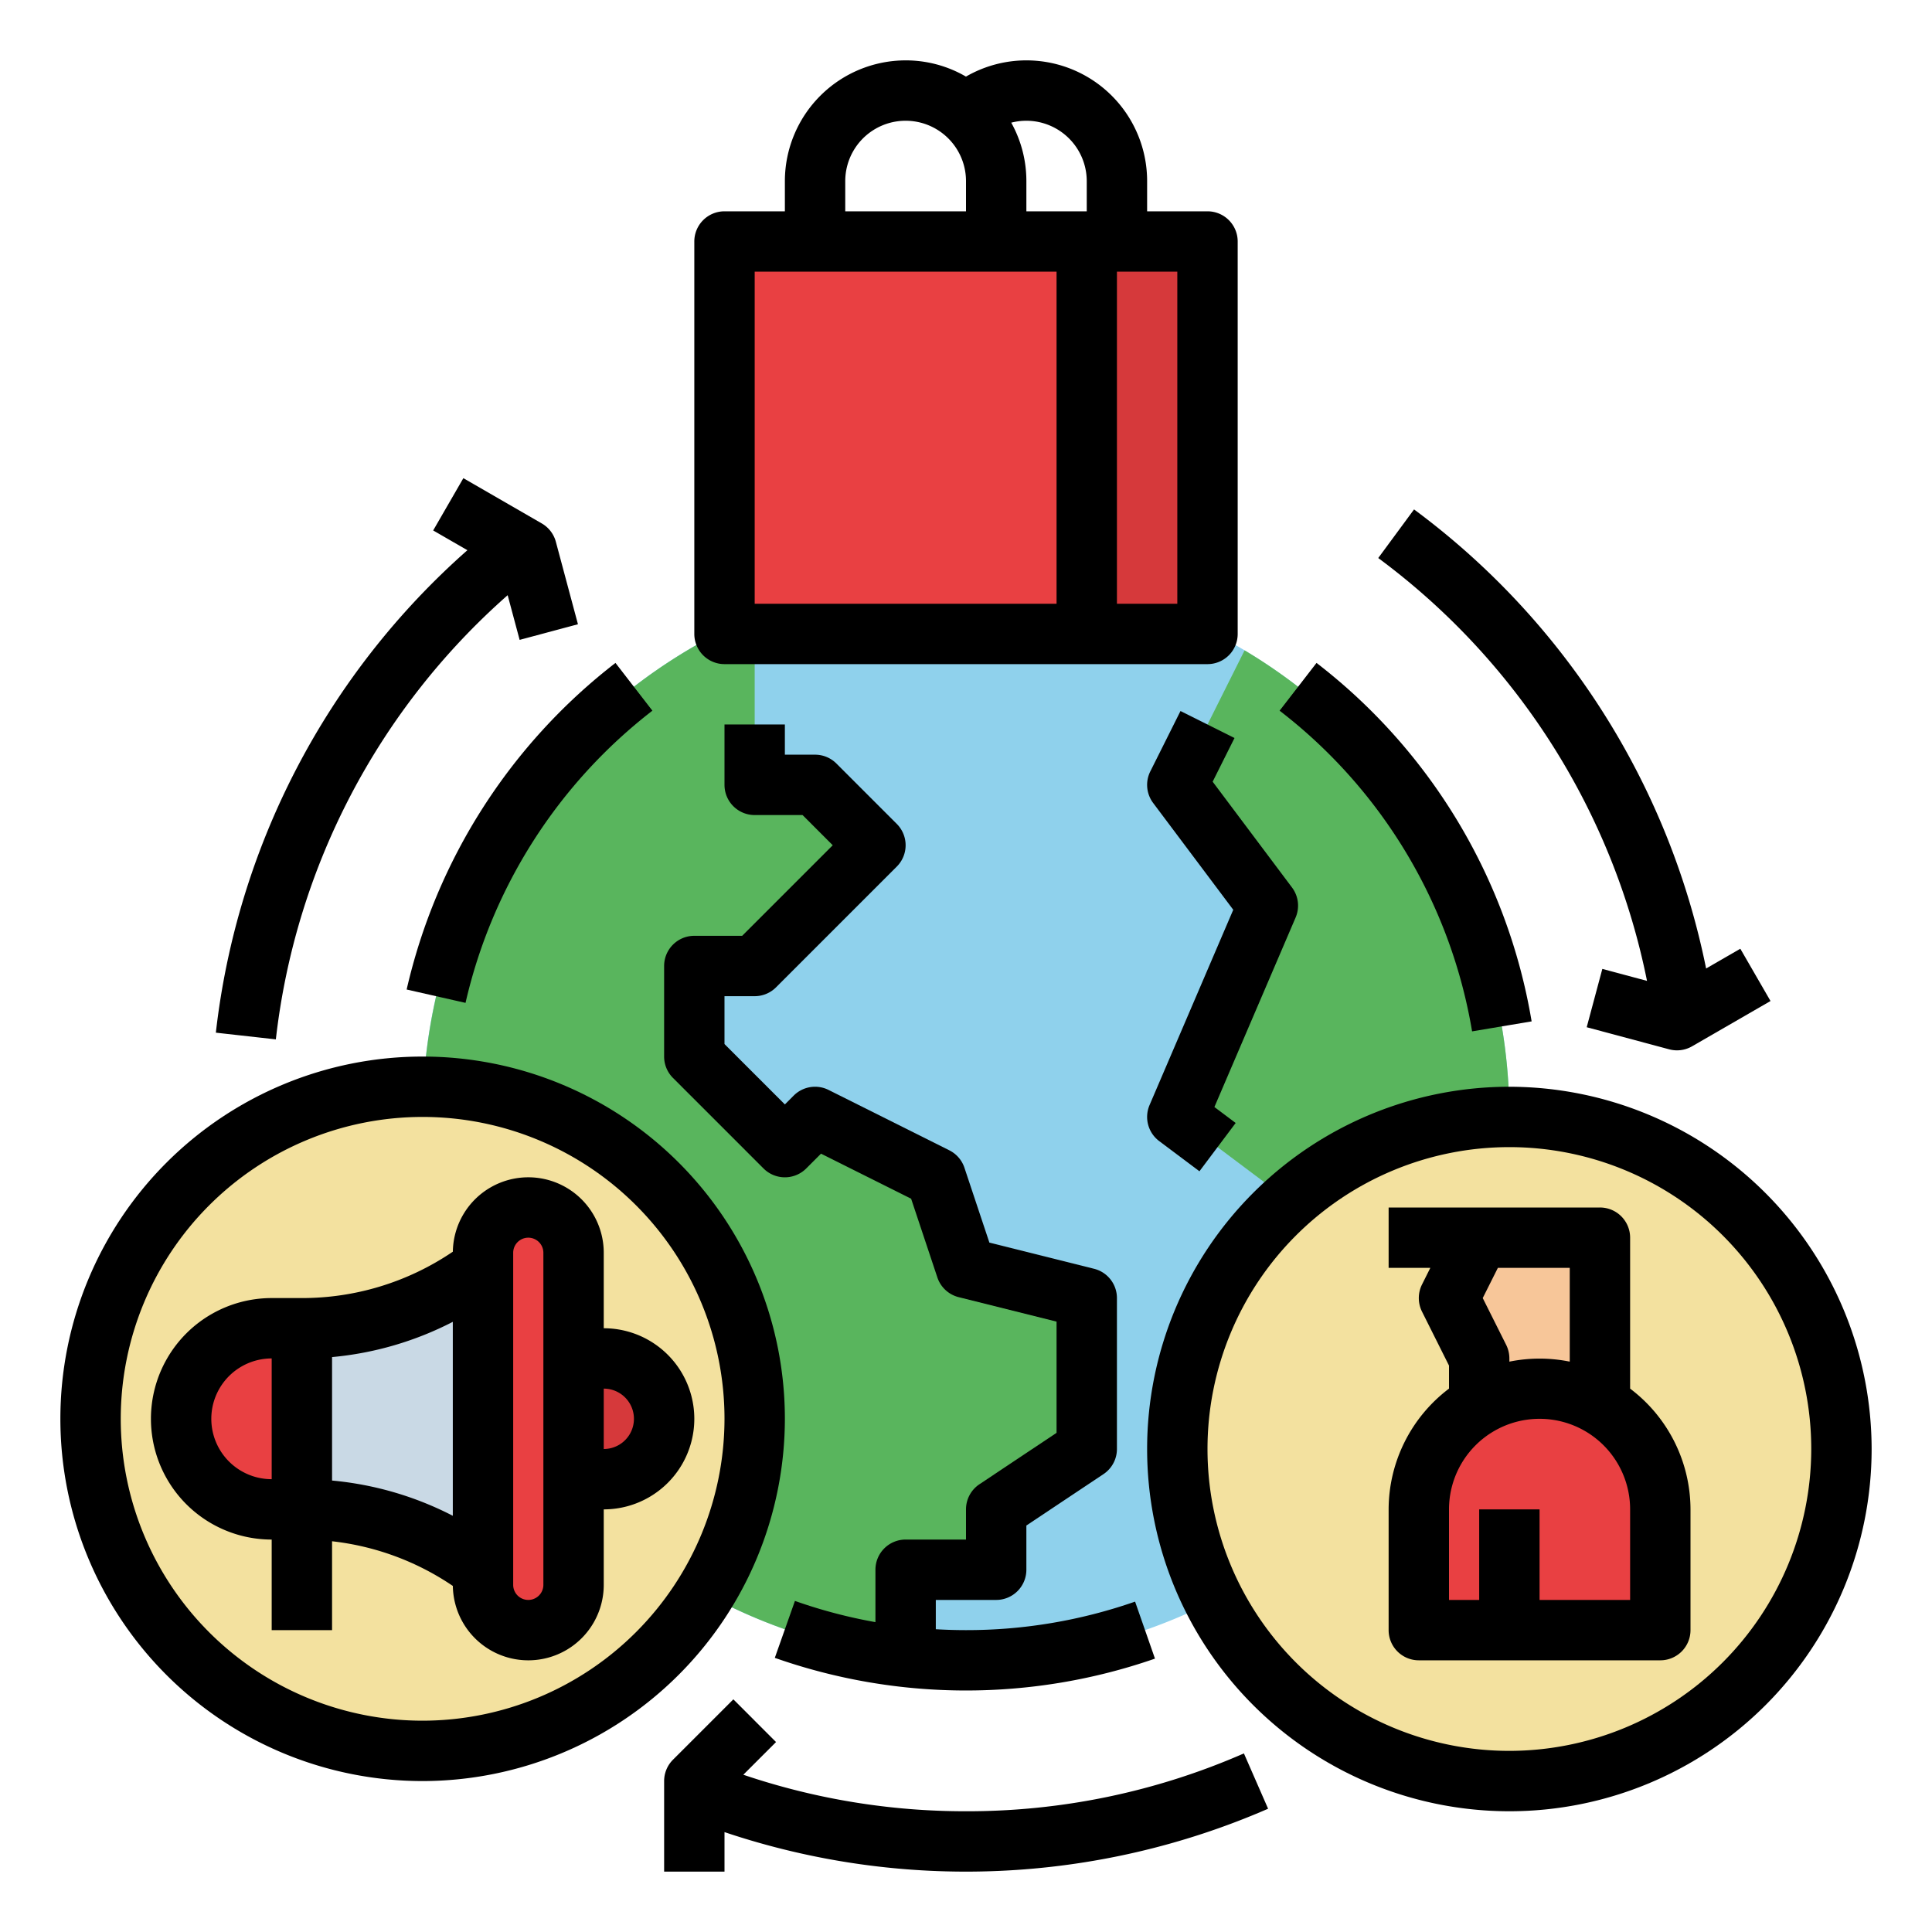 <svg height="512" viewBox="0 0 512 512" width="512" xmlns="http://www.w3.org/2000/svg"><g id="Fill_out_line" data-name="Fill out line"><path d="m400 296a143.848 143.848 0 0 1 -144 144 145.733 145.733 0 0 1 -16-.88 144.017 144.017 0 1 1 160-143.12z" fill="#8fd1ec"/><path d="m288.51 385.1-24.51 14.9v16h-24v23.12a144.03 144.03 0 0 1 -40-275.82v44.7h16l16 16-32 32h-16v24l24 24 8-8 32 16 8 24 32 8z" fill="#59b55d"/><path d="m400 296a143.923 143.923 0 0 1 -8.11 47.77l-15.89-31.77-32 8-32-24 24-56-24-32 17.83-35.65a143.904 143.904 0 0 1 70.17 123.65z" fill="#59b55d"/><path d="m192 64h128v104h-128z" fill="#e94042"/><path d="m288 64h32v104h-32z" fill="#d6393b"/><circle cx="112" cy="376" fill="#f3e19f" r="88"/><path d="m72 352h8a0 0 0 0 1 0 0v48a0 0 0 0 1 0 0h-8a24 24 0 0 1 -24-24 24 24 0 0 1 24-24z" fill="#e94042"/><path d="m80 400a79.267 79.267 0 0 1 43.969 13.313l4.031 2.687v-80l-4.031 2.687a79.267 79.267 0 0 1 -43.969 13.313z" fill="#c9d9e5"/><rect fill="#e94042" height="112" rx="12" width="24" x="128" y="320"/><path d="m152 360h8a16 16 0 0 1 16 16 16 16 0 0 1 -16 16h-8a0 0 0 0 1 0 0v-32a0 0 0 0 1 0 0z" fill="#d6393b"/><circle cx="400" cy="384" fill="#f3e19f" r="88"/><path d="m392 376v-16l-8-16 8-16h32v48z" fill="#f7c699"/><path d="m427.2 374.4a32 32 0 0 1 12.8 25.6v32h-64v-32a32 32 0 0 1 12.8-25.6 32 32 0 0 1 38.4 0z" fill="#e94042"/><path d="m123.37 265.771a136.296 136.296 0 0 1 49.523-77.433l-9.786-12.658a152.331 152.331 0 0 0 -55.34 86.55z"/><path d="m390.119 273.323 15.779-2.646a151.49 151.49 0 0 0 -57.005-94.997l-9.786 12.658a135.537 135.537 0 0 1 51.012 84.985z"/><path d="m256 480a183.281 183.281 0 0 1 -59.011-9.675l8.668-8.667-11.313-11.314-16 16a8.001 8.001 0 0 0 -2.343 5.657v24h16v-10.473a200.673 200.673 0 0 0 144.06-6.197l-6.411-14.66a182.68 182.68 0 0 1 -73.649 15.33z"/><path d="m192 176h128a7.998 7.998 0 0 0 8-8v-104a7.998 7.998 0 0 0 -8-8h-16v-8a31.99 31.99 0 0 0 -48.01-27.7 31.688 31.688 0 0 0 -15.99-4.3 32.036 32.036 0 0 0 -32 32v8h-16a7.998 7.998 0 0 0 -8 8v104a7.998 7.998 0 0 0 8 8zm104-104h16v88h-16zm-24-40a16.021 16.021 0 0 1 16 16v8h-16v-8a31.799 31.799 0 0 0 -4.01-15.49 15.855 15.855 0 0 1 4.01-.51zm-48 16a16 16 0 0 1 32 0v8h-32zm-24 24h80v88h-80z"/><path d="m202.343 309.657a8.002 8.002 0 0 0 11.313 0l3.923-3.923 23.879 11.939 6.952 20.856a7.998 7.998 0 0 0 5.649 5.23l25.94 6.485v29.473l-20.438 13.625a7.999 7.999 0 0 0 -3.562 6.656v8h-16a8 8 0 0 0 -8 8v13.885a134.913 134.913 0 0 1 -21.334-5.622l-5.332 15.086a152.7 152.7 0 0 0 100.747.206l-5.27-15.107a135.709 135.709 0 0 1 -44.812 7.553q-4.015 0-8-.237v-7.763h16a8 8 0 0 0 8-8v-11.719l20.438-13.625a7.999 7.999 0 0 0 3.562-6.656v-40a7.999 7.999 0 0 0 -6.06-7.761l-27.74-6.936-6.611-19.834a7.996 7.996 0 0 0 -4.012-4.625l-32-16a8.001 8.001 0 0 0 -9.234 1.498l-2.343 2.344-16-16v-12.687h8a8 8 0 0 0 5.657-2.343l32-32a8 8 0 0 0 0-11.314l-16-16a8 8 0 0 0 -5.657-2.343h-8v-8h-16v16a8 8 0 0 0 8 8h12.687l8 8-24 24h-12.687a8 8 0 0 0 -8 8v24a8.001 8.001 0 0 0 2.343 5.657z"/><path d="m342.4 235.2-21.033-28.044 5.788-11.573-14.31-7.156-8 15.995a7.998 7.998 0 0 0 .755 8.378l21.225 28.3-22.178 51.749a8.001 8.001 0 0 0 2.553 9.552l10.666 8 9.6-12.801-5.637-4.228 21.523-50.221a7.999 7.999 0 0 0 -.953-7.951z"/><path d="m208 376a96 96 0 1 0 -96 96 96.115 96.115 0 0 0 96-96zm-96 80a80 80 0 1 1 80-80 80.093 80.093 0 0 1 -80 80z"/><path d="m160 352v-20a19.996 19.996 0 0 0 -39.99-.29l-.48.32a71.02 71.02 0 0 1 -39.53 11.97h-8a32 32 0 0 0 0 64v24h16v-23.55a70.971 70.971 0 0 1 31.53 11.52l.48.32a19.996 19.996 0 0 0 39.99-.29v-20a24 24 0 0 0 0-48zm-88 40a16 16 0 0 1 0-32zm48 9.7a87.019 87.019 0 0 0 -32-9.34v-32.72a87.019 87.019 0 0 0 32-9.34zm24 18.3a4 4 0 0 1 -8 0v-88a4 4 0 0 1 8 0zm16-36v-16a8 8 0 0 1 0 16z"/><path d="m400 288a96 96 0 1 0 96 96 96.115 96.115 0 0 0 -96-96zm0 176a80 80 0 1 1 80-80 80.093 80.093 0 0 1 -80 80z"/><path d="m432 368v-40a7.998 7.998 0 0 0 -8-8h-56v16h11.05l-2.21 4.42a8.048 8.048 0 0 0 0 7.16l7.16 14.31v6.11a40.186 40.186 0 0 0 -16 32v32a7.998 7.998 0 0 0 8 8h64a7.998 7.998 0 0 0 8-8v-32a40.163 40.163 0 0 0 -16-32zm-35.05-32h19.05v24.85a40.274 40.274 0 0 0 -16 0v-.85a8.082 8.082 0 0 0 -.84-3.58l-6.22-12.42zm35.05 88h-24v-24h-16v24h-8v-24a24 24 0 0 1 48 0z"/><path d="m461.205 251.426-9.07 5.236a200.666 200.666 0 0 0 -77.397-121.66l-9.49 12.881a184.677 184.677 0 0 1 71.227 112.06l-11.841-3.173-4.141 15.455 21.856 5.856a8 8 0 0 0 6.071-.8l20.785-12z"/><path d="m143.58 138.719-20.785-12-8 13.855 9.07 5.237a200.665 200.665 0 0 0 -66.663 127.858l15.901 1.777a184.671 184.671 0 0 1 61.433-117.713l3.172 11.84 15.455-4.141-5.856-21.856a7.999 7.999 0 0 0 -3.727-4.857z"/></g></svg>